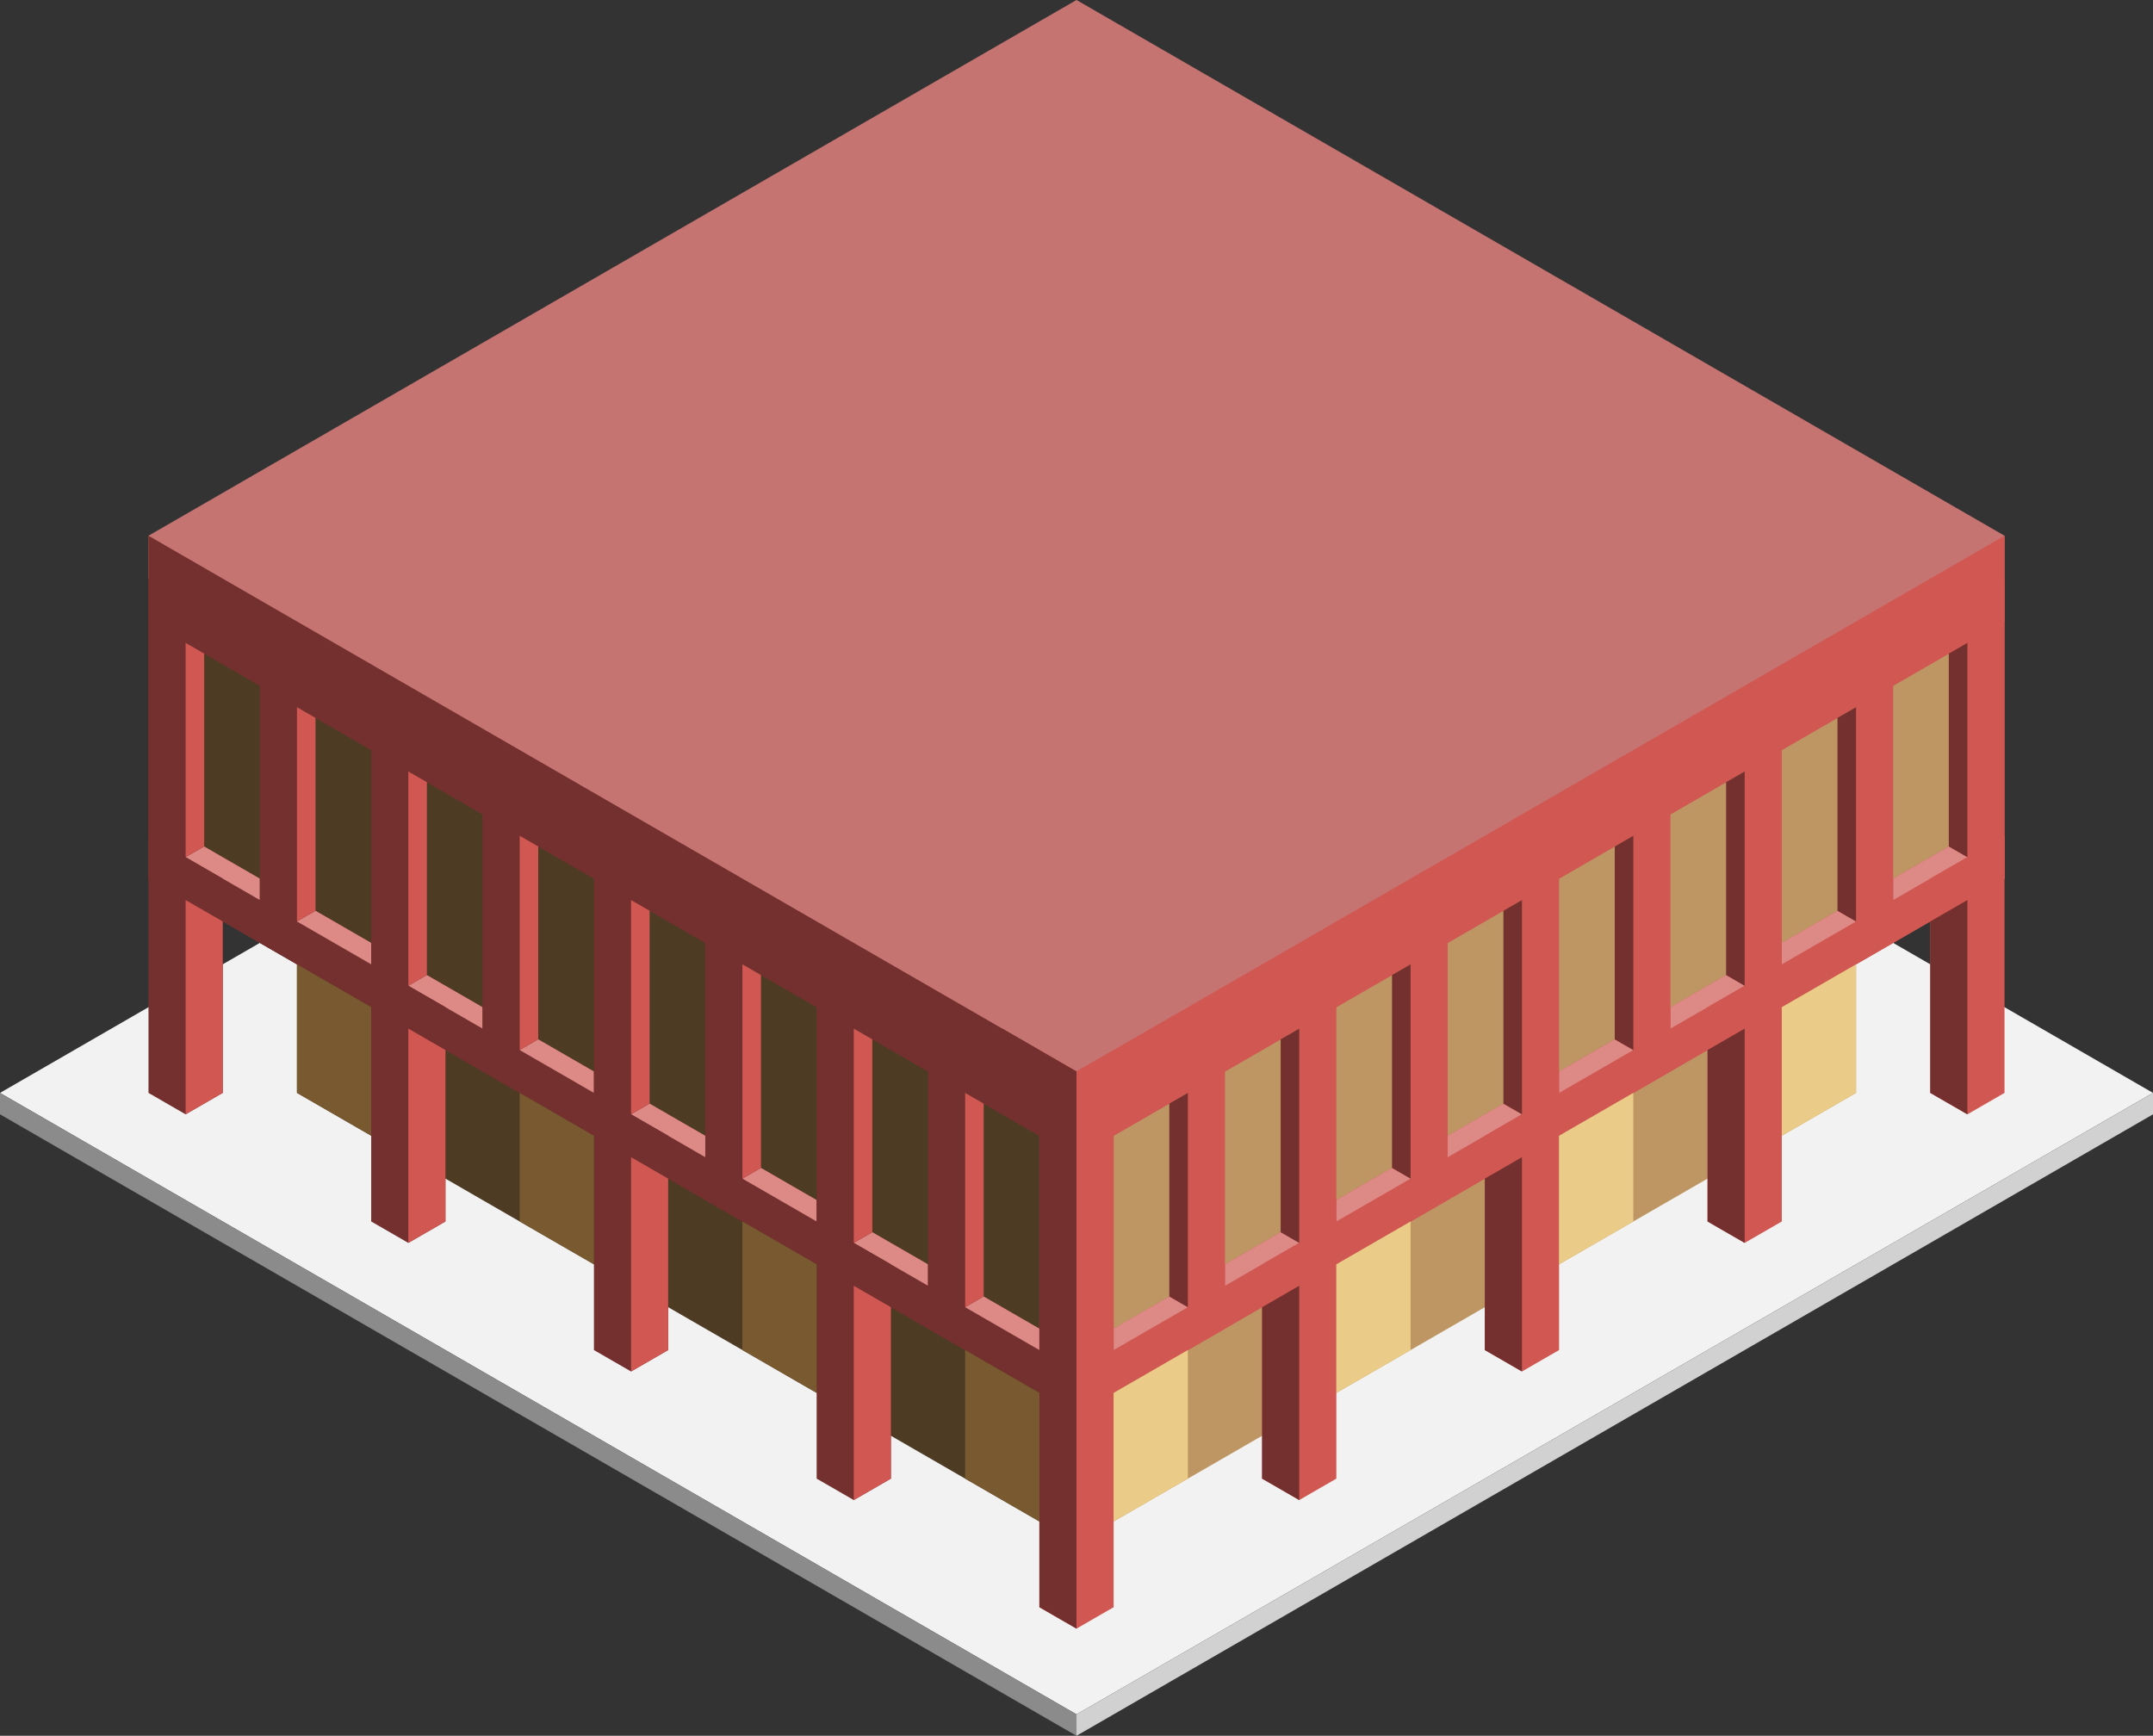<svg id="Layer_1" data-name="Layer 1" xmlns="http://www.w3.org/2000/svg" viewBox="0 0 580 467.654">
  <rect x="0" y="0" width="580" height="467.654" fill="#333333" stroke="none"/>
  <defs>
    <style>
      .cls-1 {
        fill: #f2f2f2;
      }

      .window-R-prim {
        fill: #bd9664;
      }

      .window-L-prim {
        fill: #4d3b24;
      }

      .top-dark {
        fill: #c67471;
      }

      .exterior-R-prim {
        fill: #d05752;
      }

      .exterior-L-prim {
        fill: #73302e;
      }

      .top-prim {
        fill: #dd8a87;
      }

      .window-R-light {
        fill: #eacb87;
      }

      .window-L-light {
        fill: #795a30;
      }

      .cls-2 {
        fill: #d1d1d1;
      }

      .cls-3 {
        fill: #8b8b8b;
      }
    </style>
  </defs>
  <title>Artboard 3</title>
  <g id="Group">
    <path id="Path" class="cls-1" d="M290,461.88,580,294.449,290,127.017,0,294.449Z"/>
    <path id="Path-2" data-name="Path" class="window-R-prim" d="M500,294.449V254.034L290,375.278v40.414Z"/>
    <path id="Path-3" data-name="Path" class="window-L-prim" d="M80,294.449V254.034l200,115.47v40.414Z"/>
    <path id="anchor_40_288.675_500" class="top-dark" d="M40,144.338v11.547L290,300.222,540,155.885v-11.547L290,0Z"/>
    <path id="Path-4" data-name="Path" class="exterior-R-prim" d="M290,288.675v92.376L540,236.714V144.338Z"/>
    <path id="Path-5" data-name="Path" class="exterior-L-prim" d="M290,288.675v92.376L40,236.714V144.338Z"/>
    <path id="Path-6" data-name="Path" class="window-R-prim" d="M300,305.996,525,176.092v51.962L300,357.957Z"/>
    <path id="Path-7" data-name="Path" class="window-L-prim" d="M280,305.996,55,176.092v51.962L280,357.957Z"/>
    <path id="Path-8" data-name="Path" class="exterior-R-prim" d="M290,300.222v11.547L540,167.432v-11.547Z"/>
    <path id="Path-9" data-name="Path" class="exterior-R-prim" d="M290,369.504v11.547L540,236.714v-11.547Z"/>
    <path id="Path-10" data-name="Path" class="top-prim" d="M480,254.034l15-8.66,5,2.887-20,11.547Z"/>
    <path id="Path-11" data-name="Path" class="top-prim" d="M510,236.714l15-8.66,5,2.887-20,11.547Z"/>
    <path id="Path-12" data-name="Path" class="top-prim" d="M300,357.957l15-8.66,5,2.887-20,11.547Z"/>
    <path id="Path-13" data-name="Path" class="top-prim" d="M360,323.316l15-8.66,5,2.887L360,329.09Z"/>
    <path id="Path-14" data-name="Path" class="top-prim" d="M420,288.675l15-8.66,5,2.887-20,11.547Z"/>
    <path id="Path-15" data-name="Path" class="top-prim" d="M330,340.637l15-8.66,5,2.887L330,346.41Z"/>
    <path id="Path-16" data-name="Path" class="top-prim" d="M390,305.996l15-8.66,5,2.887-20,11.547Z"/>
    <path id="Path-17" data-name="Path" class="top-prim" d="M450,271.355l15-8.66,5,2.887-20,11.547Z"/>
    <path id="Path-18" data-name="Path" class="exterior-R-prim" d="M290,300.222l10-5.774v80.829l-10,5.774Z"/>
    <path id="Path-19" data-name="Path" class="exterior-L-prim" d="M315,297.335l10-5.774V355.07l-10-5.773Z"/>
    <path id="Path-20" data-name="Path" class="exterior-L-prim" d="M375,262.695l10-5.774v63.508l-10-5.773Z"/>
    <path id="Path-21" data-name="Path" class="exterior-L-prim" d="M435,228.053l10-5.773v63.509l-10-5.774Z"/>
    <path id="Path-22" data-name="Path" class="exterior-L-prim" d="M345,280.015l10-5.773V337.75l-10-5.774Z"/>
    <path id="Path-23" data-name="Path" class="exterior-R-prim" d="M280,433.013V282.902l10,5.773,10-5.773V433.013l-10,5.774Z"/>
    <path id="Path-24" data-name="Path" class="exterior-L-prim" d="M405,245.374l10-5.773v63.508l-10-5.774Z"/>
    <path id="Path-25" data-name="Path" class="exterior-R-prim" d="M410,230.94l10-5.774v80.829l-10,5.774Z"/>
    <path id="Path-26" data-name="Path" class="exterior-L-prim" d="M465,210.733l10-5.773v63.508l-10-5.774Z"/>
    <path id="Path-27" data-name="Path" class="exterior-R-prim" d="M400,363.731V305.996l20-11.547v69.282l-10,5.774Z"/>
    <path id="Path-28" data-name="Path" class="exterior-L-prim" d="M495,193.412l10-5.774v63.509l-10-5.774Z"/>
    <path id="Path-29" data-name="Path" class="exterior-L-prim" d="M525,176.092l10-5.774v63.508l-10-5.773Z"/>
    <path id="Path-30" data-name="Path" class="exterior-R-prim" d="M350,265.581l10-5.774v80.829L350,346.41Z"/>
    <path id="Path-31" data-name="Path" class="exterior-R-prim" d="M340,398.372v-57.735L360,329.09v69.282l-10,5.774Z"/>
    <path id="Path-32" data-name="Path" class="exterior-R-prim" d="M470,196.299l10-5.773v80.829l-10,5.774Z"/>
    <path id="Path-33" data-name="Path" class="exterior-R-prim" d="M460,329.09V271.355l20-11.547V329.09l-10,5.774Z"/>
    <path id="Path-34" data-name="Path" class="exterior-R-prim" d="M320,282.902l10-5.773v80.829l-10,5.774Z"/>
    <path id="Path-35" data-name="Path" class="exterior-R-prim" d="M440,213.62l10-5.774v80.829l-10,5.774Z"/>
    <path id="Path-36" data-name="Path" class="exterior-R-prim" d="M380,248.261l10-5.774v80.829L380,329.09Z"/>
    <path id="Path-37" data-name="Path" class="exterior-R-prim" d="M500,178.979l10-5.774v80.829l-10,5.774Z"/>
    <path id="Path-38" data-name="Path" class="exterior-R-prim" d="M530,161.658l10-5.774v80.829l-10,5.774Z"/>
    <path id="Path-39" data-name="Path" class="exterior-R-prim" d="M520,294.449v-57.735l20-11.547v69.282l-10,5.774Z"/>
    <path id="Path-40" data-name="Path" class="exterior-L-prim" d="M340,352.184l10-5.773V404.145l-10-5.773Z"/>
    <path id="Path-41" data-name="Path" class="exterior-L-prim" d="M400,317.543l10-5.774v57.735l-10-5.774Z"/>
    <path id="Path-42" data-name="Path" class="exterior-L-prim" d="M460,282.902l10-5.774V334.863L460,329.09Z"/>
    <path id="Path-43" data-name="Path" class="exterior-L-prim" d="M520,248.261l10-5.773v57.735l-10-5.774Z"/>
    <path id="Path-44" data-name="Path" class="exterior-L-prim" d="M290,300.222v11.547L40,167.432v-11.547Z"/>
    <path id="Path-45" data-name="Path" class="exterior-L-prim" d="M290,369.504v11.547L40,236.714v-11.547Z"/>
    <path id="Path-46" data-name="Path" class="top-prim" d="M100,254.034l-15-8.66-5,2.887,20,11.547Z"/>
    <path id="Path-47" data-name="Path" class="top-prim" d="M70,236.714l-15-8.66L50,230.94l20,11.547Z"/>
    <path id="Path-48" data-name="Path" class="top-prim" d="M280,357.957l-15-8.66-5,2.887,20,11.547Z"/>
    <path id="Path-49" data-name="Path" class="top-prim" d="M220,323.316l-15-8.66-5,2.887,20,11.547Z"/>
    <path id="Path-50" data-name="Path" class="top-prim" d="M160,288.675l-15-8.66-5,2.887,20,11.547Z"/>
    <path id="Path-51" data-name="Path" class="top-prim" d="M250,340.637l-15-8.66-5,2.887,20,11.547Z"/>
    <path id="Path-52" data-name="Path" class="top-prim" d="M190,305.996l-15-8.66-5,2.887,20,11.547Z"/>
    <path id="Path-53" data-name="Path" class="top-prim" d="M130,271.355l-15-8.66-5,2.887,20,11.547Z"/>
    <path id="Path-54" data-name="Path" class="exterior-L-prim" d="M290,288.675l-10-5.773-10-5.774V300.222l10,5.774v69.282l10,5.774Z"/>
    <path id="Path-55" data-name="Path" class="exterior-L-prim" d="M290,369.504l-10-5.774v69.282l10,5.774Z"/>
    <path id="Path-56" data-name="Path" class="exterior-R-prim" d="M265,297.335l-10-5.774V355.07l10-5.773Z"/>
    <path id="Path-57" data-name="Path" class="exterior-R-prim" d="M205,262.695l-10-5.774v63.508l10-5.773Z"/>
    <path id="Path-58" data-name="Path" class="exterior-R-prim" d="M145,228.053,135,222.28v63.509l10-5.774Z"/>
    <path id="Path-59" data-name="Path" class="exterior-R-prim" d="M235,280.015l-10-5.773v57.735l5,2.887,5-2.887Z"/>
    <path id="Path-60" data-name="Path" class="exterior-R-prim" d="M175,245.374l-10-5.773v63.508l10-5.774Z"/>
    <path id="Path-61" data-name="Path" class="exterior-L-prim" d="M170,230.94l-10-5.774v80.829l10,5.774Z"/>
    <path id="Path-62" data-name="Path" class="exterior-R-prim" d="M115,210.733l-10-5.773v63.508l10-5.774Z"/>
    <path id="Path-63" data-name="Path" class="exterior-L-prim" d="M180,363.731V305.996l-20-11.547v69.282l10,5.774Z"/>
    <path id="Path-64" data-name="Path" class="exterior-R-prim" d="M85,193.412l-10-5.774v63.509l10-5.774Z"/>
    <path id="Path-65" data-name="Path" class="exterior-R-prim" d="M55,176.092l-10-5.774v63.508l10-5.773Z"/>
    <path id="Path-66" data-name="Path" class="exterior-L-prim" d="M230,340.637V265.581l-10-5.774v80.829l10,5.774Z"/>
    <path id="Path-67" data-name="Path" class="exterior-L-prim" d="M240,398.372v-57.735L220,329.09v69.282l10,5.774Z"/>
    <path id="Path-68" data-name="Path" class="exterior-L-prim" d="M110,196.299l-10-5.773v80.829l10,5.774Z"/>
    <path id="Path-69" data-name="Path" class="exterior-L-prim" d="M120,329.09V271.355l-10-5.774-10-5.773V329.09l10,5.774Z"/>
    <path id="Path-70" data-name="Path" class="exterior-L-prim" d="M260,282.902l-10-5.773v80.829l10,5.774Z"/>
    <path id="Path-71" data-name="Path" class="exterior-L-prim" d="M140,213.62l-10-5.774v80.829l10,5.774Z"/>
    <path id="Path-72" data-name="Path" class="exterior-L-prim" d="M200,248.261l-10-5.774v80.829l10,5.774Z"/>
    <path id="Path-73" data-name="Path" class="exterior-L-prim" d="M80,178.979l-10-5.774v80.829l10,5.774Z"/>
    <path id="Path-74" data-name="Path" class="exterior-L-prim" d="M50,161.658l-10-5.774v80.829l10,5.774Z"/>
    <path id="Path-75" data-name="Path" class="exterior-L-prim" d="M60,294.449v-57.735L40,225.167v69.282l10,5.774Z"/>
    <path id="Path-76" data-name="Path" class="exterior-R-prim" d="M240,352.184,230,346.41V404.145l10-5.773Z"/>
    <path id="Path-77" data-name="Path" class="exterior-R-prim" d="M180,317.543l-10-5.774v57.735l10-5.774Z"/>
    <path id="Path-78" data-name="Path" class="exterior-R-prim" d="M120,282.902l-10-5.774V334.863l10-5.773Z"/>
    <path id="Path-79" data-name="Path" class="exterior-R-prim" d="M60,248.261l-10-5.773v57.735l10-5.774Z"/>
    <path id="Path-80" data-name="Path" class="window-R-light" d="M300,409.919l20-11.547v-34.641l-20,11.547Z"/>
    <path id="Path-81" data-name="Path" class="window-L-light" d="M280,409.919l-20-11.547v-34.641l20,11.547Z"/>
    <path id="Path-82" data-name="Path" class="window-R-light" d="M420,340.637l20-11.547v-34.641l-20,11.547Z"/>
    <path id="Path-83" data-name="Path" class="window-L-light" d="M160,340.637,140,329.09v-34.641l20,11.547Z"/>
    <path id="Path-84" data-name="Path" class="window-R-light" d="M360,375.278l20-11.547V329.09l-20,11.547Z"/>
    <path id="Path-85" data-name="Path" class="window-L-light" d="M220,375.278l-20-11.547V329.09l20,11.547Z"/>
    <path id="Path-86" data-name="Path" class="window-R-light" d="M480,305.996l20-11.547v-34.641l-20,11.547Z"/>
    <path id="Path-87" data-name="Path" class="window-L-light" d="M100,305.996l-20-11.547v-34.641l20,11.547Z"/>
    <path id="Path-88" data-name="Path" class="cls-2" d="M290,461.88v5.774L580,300.222v-5.774Z"/>
    <path id="Path-89" data-name="Path" class="cls-3" d="M0,294.449,290,461.88v5.774L0,300.222Z"/>
  </g>
</svg>
